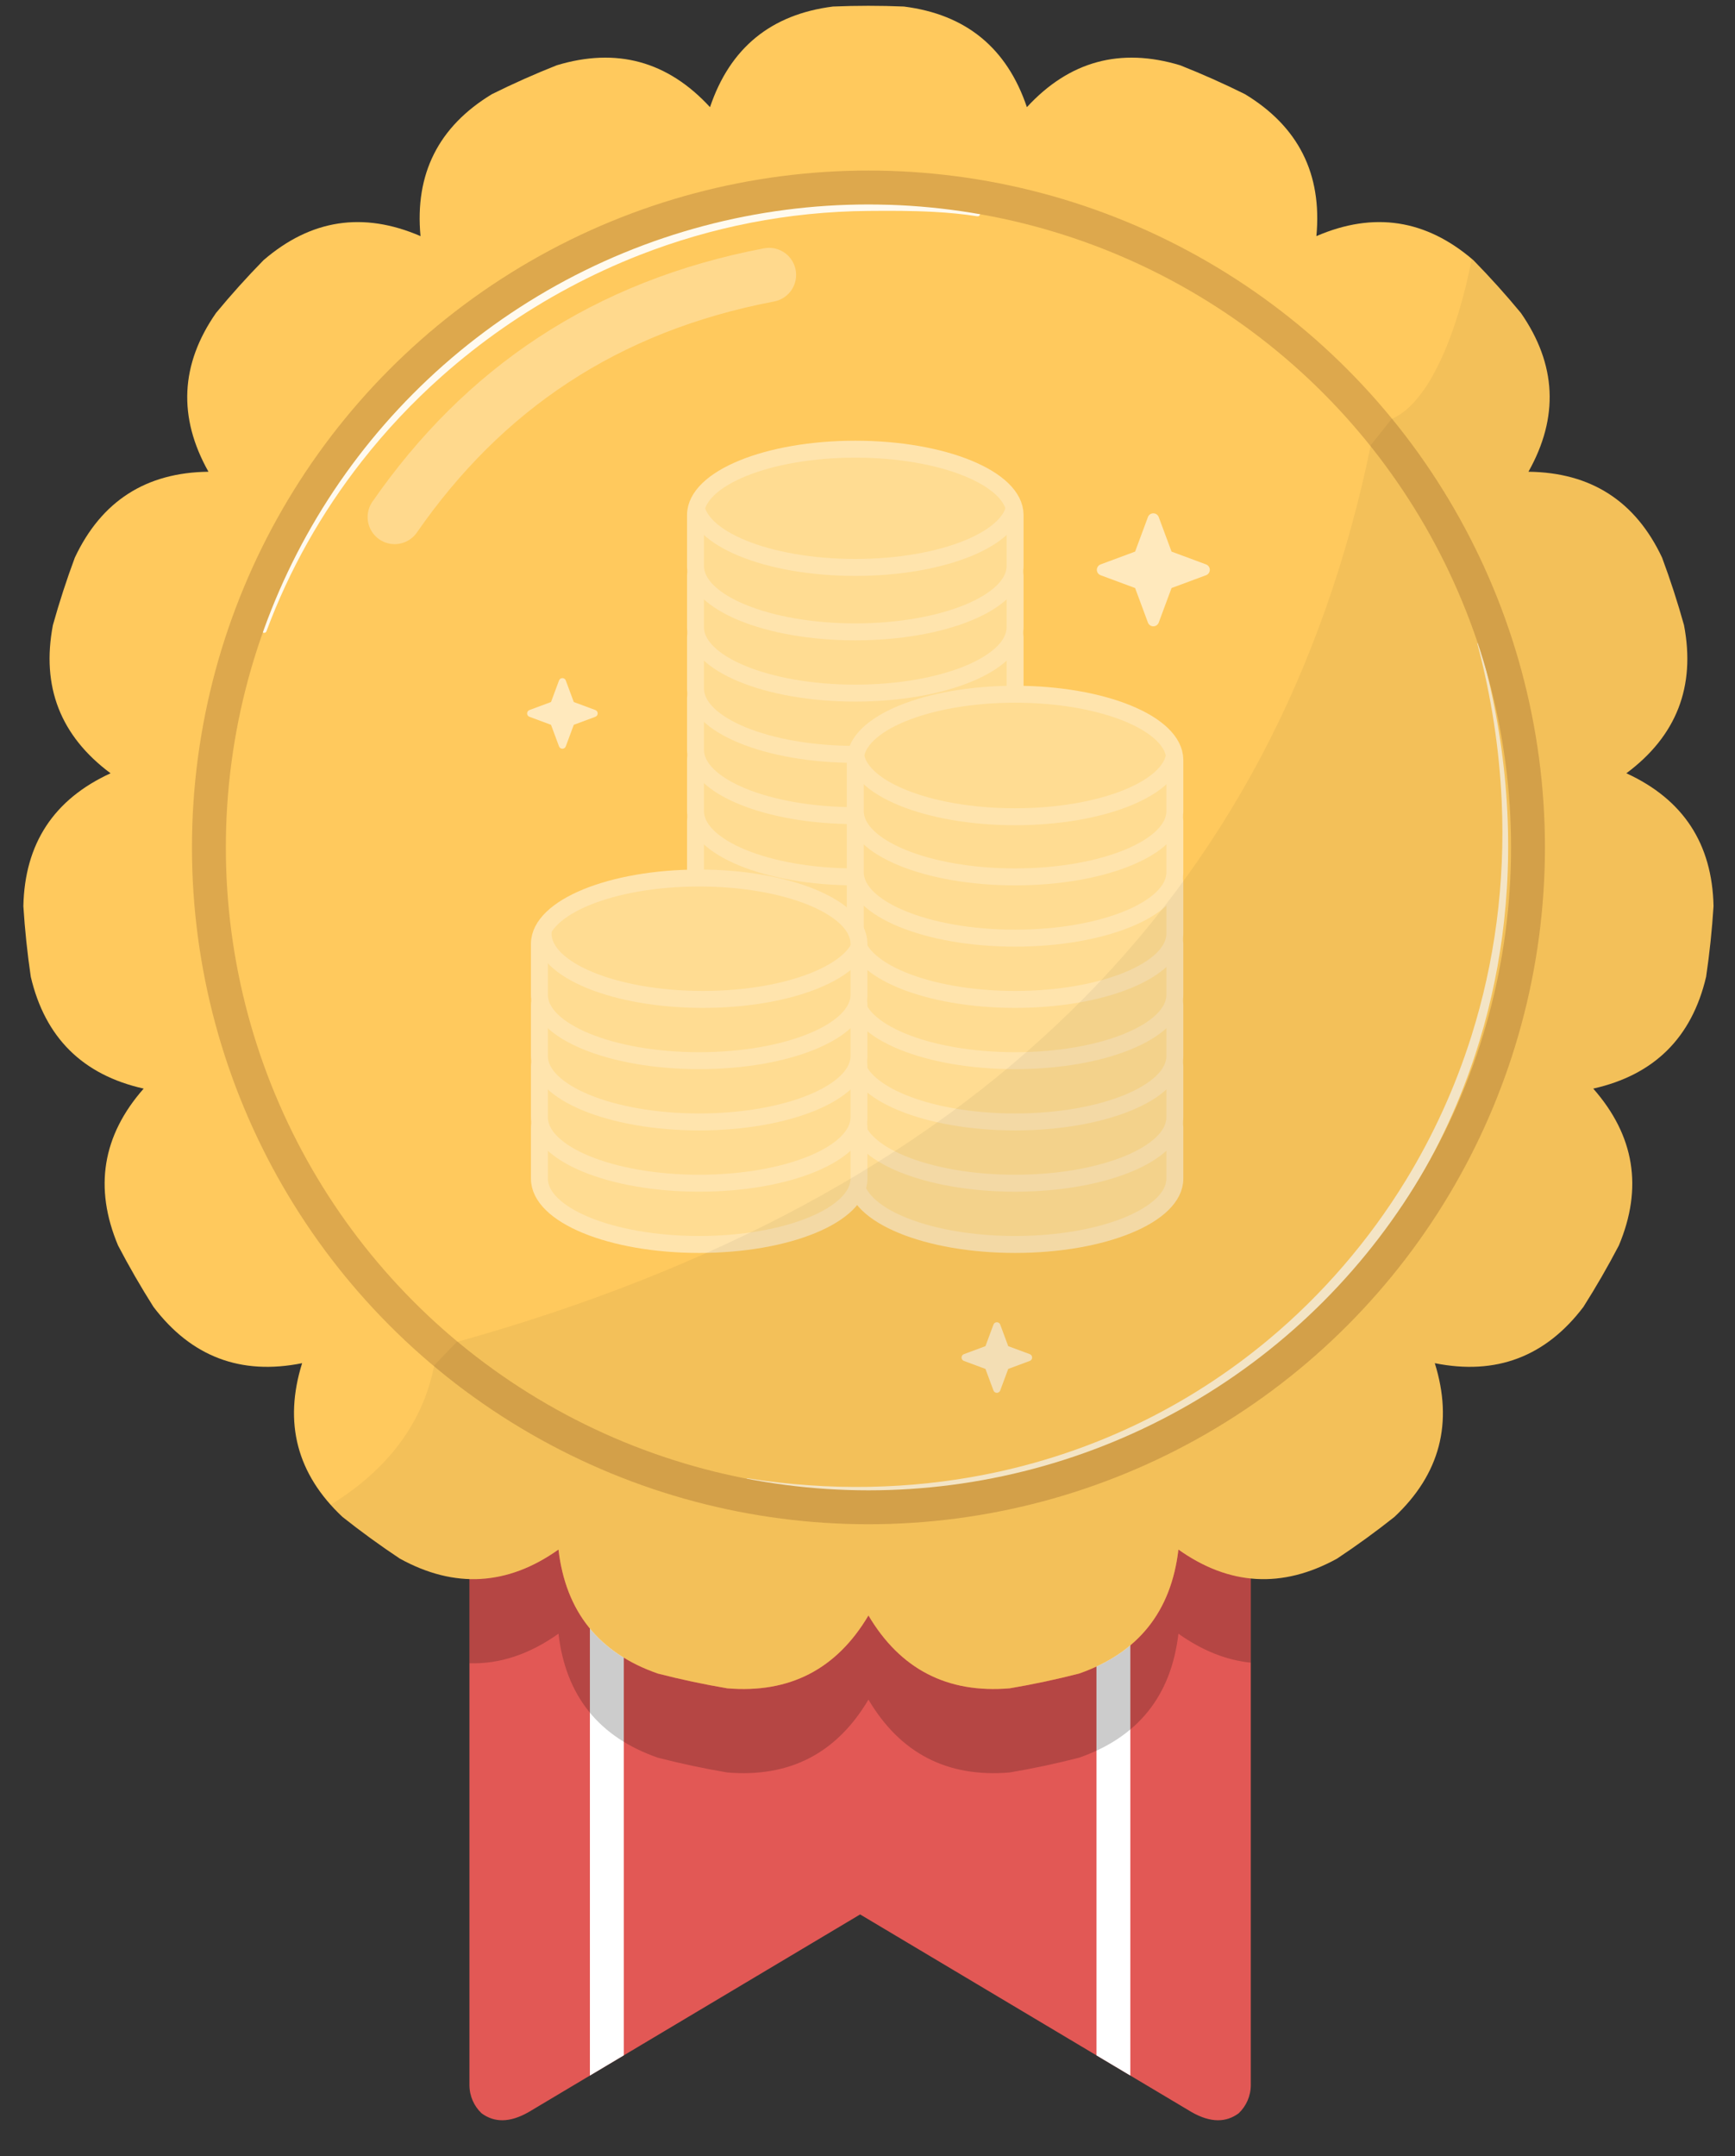 <?xml version="1.0" encoding="UTF-8" standalone="no"?><!DOCTYPE svg PUBLIC "-//W3C//DTD SVG 1.1//EN" "http://www.w3.org/Graphics/SVG/1.1/DTD/svg11.dtd"><svg width="100%" height="100%" viewBox="0 0 128 159" version="1.1" xmlns="http://www.w3.org/2000/svg" xmlns:xlink="http://www.w3.org/1999/xlink" xml:space="preserve" xmlns:serif="http://www.serif.com/" style="fill-rule:evenodd;clip-rule:evenodd;stroke-linecap:round;stroke-linejoin:round;stroke-miterlimit:1.5;"><rect x="0" y="0" width="128" height="159" fill="#333333" stroke="none"/><rect id="GoldV-11" x="1.724" y="0.427" width="124.692" height="155.914" style="fill:none;"/><clipPath id="_clip1"><rect x="1.724" y="0.427" width="124.692" height="155.914"/></clipPath><g clip-path="url(#_clip1)"><g id="Bronze"><path d="M35.522,155.822c-0.548,-0.524 -0.889,-1.263 -0.889,-2.081l0,-52.472c20.133,13.42 39.341,13.583 57.645,0.796l0,51.676c0,0.819 -0.342,1.558 -0.891,2.083c-0.929,0.689 -2.071,0.717 -3.479,-0.087l-24.452,-14.573l-24.464,14.579c-1.404,0.799 -2.542,0.768 -3.47,0.079Z" style="fill:#e25855;"/><clipPath id="_clip2"><path d="M35.522,155.822c-0.548,-0.524 -0.889,-1.263 -0.889,-2.081l0,-52.472c20.133,13.42 39.341,13.583 57.645,0.796l0,51.676c0,0.819 -0.342,1.558 -0.891,2.083c-0.929,0.689 -2.071,0.717 -3.479,-0.087l-24.452,-14.573l-24.464,14.579c-1.404,0.799 -2.542,0.768 -3.47,0.079Z"/></clipPath><g clip-path="url(#_clip2)"><g><path d="M44.77,113.889l-0,40.332" style="fill:none;stroke:#fff;stroke-width:2.5px;"/><path d="M82.141,113.889l0,40.332" style="fill:none;stroke:#fff;stroke-width:2.5px;"/></g><path d="M34.633,116.346c2.234,0.161 4.424,-0.566 6.569,-2.088c0.534,4.58 2.978,7.629 7.333,9.145c1.69,0.434 3.397,0.797 5.117,1.088c4.595,0.386 8.068,-1.405 10.418,-5.372c2.35,3.967 5.823,5.758 10.418,5.372c1.72,-0.291 3.428,-0.654 5.118,-1.088c4.354,-1.516 6.798,-4.565 7.332,-9.145c1.748,1.24 3.526,1.952 5.34,2.081l0,6.261c-1.81,-0.183 -3.59,-0.895 -5.34,-2.137c-0.534,4.581 -2.978,7.629 -7.332,9.145c-1.69,0.434 -3.398,0.797 -5.118,1.088c-4.595,0.386 -8.068,-1.405 -10.418,-5.372c-2.35,3.967 -5.823,5.758 -10.418,5.372c-1.72,-0.291 -3.427,-0.654 -5.117,-1.088c-4.355,-1.516 -6.799,-4.564 -7.333,-9.145c-2.144,1.522 -4.334,2.249 -6.569,2.18l0,-6.297Z" style="fill-opacity:0.2;"/></g></g><path d="M66.686,0.482c-1.743,-0.073 -3.489,-0.073 -5.232,-0c-4.575,0.578 -7.599,3.051 -9.073,7.42c-3.124,-3.392 -6.893,-4.421 -11.307,-3.088c-1.623,0.642 -3.217,1.352 -4.78,2.128c-3.944,2.388 -5.701,5.878 -5.271,10.469c-4.233,-1.828 -8.095,-1.235 -11.586,1.778c-1.22,1.246 -2.388,2.543 -3.5,3.888c-2.632,3.786 -2.818,7.689 -0.557,11.708c-4.611,0.052 -7.898,2.164 -9.861,6.336c-0.608,1.635 -1.148,3.296 -1.617,4.976c-0.864,4.529 0.554,8.17 4.254,10.922c-4.192,1.923 -6.335,5.19 -6.432,9.8c0.11,1.741 0.292,3.477 0.547,5.203c1.053,4.489 3.829,7.239 8.328,8.248c-3.046,3.461 -3.676,7.317 -1.889,11.568c0.808,1.546 1.681,3.058 2.615,4.531c2.788,3.673 6.443,5.055 10.964,4.147c-1.376,4.402 -0.383,8.181 2.978,11.337c1.368,1.084 2.78,2.11 4.233,3.075c4.041,2.222 7.942,1.998 11.702,-0.67c0.534,4.58 2.978,7.629 7.333,9.145c1.69,0.434 3.397,0.797 5.117,1.088c4.595,0.386 8.068,-1.405 10.418,-5.372c2.35,3.967 5.823,5.758 10.418,5.372c1.72,-0.291 3.428,-0.654 5.118,-1.088c4.354,-1.516 6.798,-4.565 7.332,-9.145c3.761,2.668 7.661,2.892 11.702,0.67c1.453,-0.965 2.866,-1.991 4.233,-3.075c3.361,-3.156 4.354,-6.935 2.979,-11.337c4.52,0.908 8.175,-0.474 10.963,-4.147c0.935,-1.473 1.807,-2.985 2.616,-4.531c1.787,-4.251 1.157,-8.107 -1.89,-11.568c4.499,-1.009 7.275,-3.759 8.328,-8.248c0.255,-1.726 0.438,-3.462 0.547,-5.203c-0.096,-4.61 -2.24,-7.877 -6.431,-9.8c3.7,-2.752 5.117,-6.393 4.253,-10.922c-0.469,-1.68 -1.008,-3.341 -1.616,-4.976c-1.964,-4.172 -5.251,-6.284 -9.862,-6.336c2.261,-4.019 2.075,-7.922 -0.556,-11.708c-1.112,-1.345 -2.28,-2.642 -3.501,-3.888c-3.491,-3.013 -7.353,-3.606 -11.586,-1.778c0.43,-4.591 -1.327,-8.081 -5.271,-10.469c-1.563,-0.776 -3.157,-1.486 -4.779,-2.128c-4.415,-1.333 -8.184,-0.304 -11.308,3.088c-1.474,-4.369 -4.498,-6.842 -9.073,-7.42Z" style="fill:#ffc95d;"/><clipPath id="_clip3"><path d="M66.686,0.482c-1.743,-0.073 -3.489,-0.073 -5.232,-0c-4.575,0.578 -7.599,3.051 -9.073,7.42c-3.124,-3.392 -6.893,-4.421 -11.307,-3.088c-1.623,0.642 -3.217,1.352 -4.78,2.128c-3.944,2.388 -5.701,5.878 -5.271,10.469c-4.233,-1.828 -8.095,-1.235 -11.586,1.778c-1.22,1.246 -2.388,2.543 -3.5,3.888c-2.632,3.786 -2.818,7.689 -0.557,11.708c-4.611,0.052 -7.898,2.164 -9.861,6.336c-0.608,1.635 -1.148,3.296 -1.617,4.976c-0.864,4.529 0.554,8.17 4.254,10.922c-4.192,1.923 -6.335,5.19 -6.432,9.8c0.11,1.741 0.292,3.477 0.547,5.203c1.053,4.489 3.829,7.239 8.328,8.248c-3.046,3.461 -3.676,7.317 -1.889,11.568c0.808,1.546 1.681,3.058 2.615,4.531c2.788,3.673 6.443,5.055 10.964,4.147c-1.376,4.402 -0.383,8.181 2.978,11.337c1.368,1.084 2.78,2.11 4.233,3.075c4.041,2.222 7.942,1.998 11.702,-0.67c0.534,4.58 2.978,7.629 7.333,9.145c1.69,0.434 3.397,0.797 5.117,1.088c4.595,0.386 8.068,-1.405 10.418,-5.372c2.35,3.967 5.823,5.758 10.418,5.372c1.72,-0.291 3.428,-0.654 5.118,-1.088c4.354,-1.516 6.798,-4.565 7.332,-9.145c3.761,2.668 7.661,2.892 11.702,0.67c1.453,-0.965 2.866,-1.991 4.233,-3.075c3.361,-3.156 4.354,-6.935 2.979,-11.337c4.52,0.908 8.175,-0.474 10.963,-4.147c0.935,-1.473 1.807,-2.985 2.616,-4.531c1.787,-4.251 1.157,-8.107 -1.89,-11.568c4.499,-1.009 7.275,-3.759 8.328,-8.248c0.255,-1.726 0.438,-3.462 0.547,-5.203c-0.096,-4.61 -2.24,-7.877 -6.431,-9.8c3.7,-2.752 5.117,-6.393 4.253,-10.922c-0.469,-1.68 -1.008,-3.341 -1.616,-4.976c-1.964,-4.172 -5.251,-6.284 -9.862,-6.336c2.261,-4.019 2.075,-7.922 -0.556,-11.708c-1.112,-1.345 -2.28,-2.642 -3.501,-3.888c-3.491,-3.013 -7.353,-3.606 -11.586,-1.778c0.43,-4.591 -1.327,-8.081 -5.271,-10.469c-1.563,-0.776 -3.157,-1.486 -4.779,-2.128c-4.415,-1.333 -8.184,-0.304 -11.308,3.088c-1.474,-4.369 -4.498,-6.842 -9.073,-7.42Z"/></clipPath><g clip-path="url(#_clip3)"><path d="M108.994,47.474c1.042,3.934 1.622,7.813 1.793,11.596c0.275,6.096 -0.532,11.937 -2.241,17.347c-1.191,3.769 -2.82,7.326 -4.831,10.615c-1.361,2.224 -2.896,4.323 -4.586,6.283c-1.696,1.967 -3.547,3.794 -5.541,5.458c-2.976,2.482 -6.265,4.604 -9.817,6.293c-3.469,1.651 -7.184,2.892 -11.094,3.662c-5.509,1.085 -11.402,1.238 -17.529,0.277c-0.036,-0.006 -0.07,0.018 -0.076,0.054c-0.006,0.035 0.018,0.069 0.054,0.075c6.144,1.084 12.076,1.047 17.637,0.052c3.97,-0.711 7.751,-1.908 11.284,-3.53c3.63,-1.667 7,-3.78 10.044,-6.275c2.044,-1.675 3.941,-3.522 5.669,-5.522c1.721,-1.993 3.273,-4.138 4.641,-6.411c2.018,-3.354 3.635,-6.988 4.793,-10.832c0.842,-2.797 1.44,-5.707 1.77,-8.702c0.719,-6.509 0.177,-13.421 -1.844,-20.475c-0.009,-0.034 -0.045,-0.055 -0.08,-0.045c-0.035,0.009 -0.055,0.045 -0.046,0.08Z" style="fill:#fff;fill-opacity:0.7;"/><path d="M19.657,46.55c1.689,-4.552 4.079,-8.761 7.022,-12.519c1.774,-2.266 3.751,-4.367 5.902,-6.277c1.43,-1.271 2.937,-2.457 4.512,-3.554c1.567,-1.091 3.202,-2.093 4.897,-2.998c1.682,-0.899 3.422,-1.704 5.216,-2.404c5.239,-2.045 10.924,-3.199 16.864,-3.244c1.604,-0.015 3.235,-0.016 4.836,0.071c1.085,0.059 2.156,0.159 3.196,0.324c0.095,0.017 0.185,-0.047 0.201,-0.142c0.016,-0.095 -0.048,-0.185 -0.143,-0.201c-1.049,-0.189 -2.131,-0.312 -3.228,-0.393c-1.608,-0.118 -3.248,-0.146 -4.862,-0.16c-6.02,-0.046 -11.805,1.021 -17.139,3.029c-1.832,0.69 -3.611,1.491 -5.326,2.397c-1.728,0.913 -3.392,1.933 -4.982,3.05c-1.597,1.121 -3.119,2.341 -4.559,3.65c-2.161,1.964 -4.138,4.126 -5.898,6.457c-2.908,3.85 -5.225,8.161 -6.837,12.796c-0.033,0.09 0.014,0.19 0.105,0.223c0.09,0.032 0.19,-0.015 0.223,-0.105Z" style="fill:#fff;fill-opacity:0.9;"/><path d="M29.116,38.128c6.549,-9.429 15.531,-15.554 27.622,-17.858" style="fill:none;stroke:#fff;stroke-opacity:0.3;stroke-width:3.99px;"/><circle cx="64.07" cy="62.484" r="48.658" style="fill:none;stroke:#dda84d;stroke-width:2.5px;"/></g><g><path d="M51.312,78.597c0.041,-2.664 5.307,-4.821 11.787,-4.821c6.481,-0 11.747,2.157 11.788,4.821l-0,0.031l-0,3.765c-0,2.678 -5.282,4.853 -11.788,4.853c-6.506,-0 -11.788,-2.175 -11.788,-4.853l0,-3.765l0.001,-0.031Z" style="fill:#ffdc92;stroke:#ffe4ad;stroke-width:1.25px;stroke-linecap:butt;stroke-miterlimit:2;"/><path d="M51.312,74.08c0.041,-2.664 5.307,-4.821 11.787,-4.821c6.481,-0 11.747,2.157 11.788,4.821l-0,0.031l-0,3.765c-0,2.678 -5.282,4.852 -11.788,4.852c-6.506,0 -11.788,-2.174 -11.788,-4.852l0,-3.765l0.001,-0.031Z" style="fill:#ffdc92;stroke:#ffe4ad;stroke-width:1.25px;stroke-linecap:butt;stroke-miterlimit:2;"/><path d="M51.312,69.563c0.041,-2.664 5.307,-4.821 11.787,-4.821c6.481,-0 11.747,2.157 11.788,4.821l-0,0.031l-0,3.765c-0,2.678 -5.282,4.852 -11.788,4.852c-6.506,0 -11.788,-2.174 -11.788,-4.852l0,-3.765l0.001,-0.031Z" style="fill:#ffdc92;stroke:#ffe4ad;stroke-width:1.25px;stroke-linecap:butt;stroke-miterlimit:2;"/><path d="M51.312,65.045c0.041,-2.663 5.307,-4.821 11.787,-4.821c6.481,0 11.747,2.158 11.788,4.821l-0,0.032l-0,3.765c-0,2.678 -5.282,4.852 -11.788,4.852c-6.506,-0 -11.788,-2.174 -11.788,-4.852l0,-3.765l0.001,-0.032Z" style="fill:#ffdc92;stroke:#ffe4ad;stroke-width:1.25px;stroke-linecap:butt;stroke-miterlimit:2;"/><path d="M51.312,60.528c0.041,-2.664 5.307,-4.821 11.787,-4.821c6.481,0 11.747,2.157 11.788,4.821l-0,0.031l-0,3.765c-0,2.678 -5.282,4.853 -11.788,4.853c-6.506,-0 -11.788,-2.175 -11.788,-4.853l0,-3.765l0.001,-0.031Z" style="fill:#ffdc92;stroke:#ffe4ad;stroke-width:1.25px;stroke-linecap:butt;stroke-miterlimit:2;"/><path d="M51.312,56.011c0.041,-2.664 5.307,-4.821 11.787,-4.821c6.481,-0 11.747,2.157 11.788,4.821l-0,0.031l-0,3.765c-0,2.678 -5.282,4.852 -11.788,4.852c-6.506,0 -11.788,-2.174 -11.788,-4.852l0,-3.765l0.001,-0.031Z" style="fill:#ffdc92;stroke:#ffe4ad;stroke-width:1.25px;stroke-linecap:butt;stroke-miterlimit:2;"/><path d="M51.312,51.494c0.041,-2.664 5.307,-4.821 11.787,-4.821c6.481,-0 11.747,2.157 11.788,4.821l-0,0.031l-0,3.765c-0,2.678 -5.282,4.852 -11.788,4.852c-6.506,0 -11.788,-2.174 -11.788,-4.852l0,-3.765l0.001,-0.031Z" style="fill:#ffdc92;stroke:#ffe4ad;stroke-width:1.25px;stroke-linecap:butt;stroke-miterlimit:2;"/><path d="M51.312,46.976c0.041,-2.663 5.307,-4.821 11.787,-4.821c6.481,0 11.747,2.158 11.788,4.821l-0,0.032l-0,3.765c-0,2.678 -5.282,4.852 -11.788,4.852c-6.506,0 -11.788,-2.174 -11.788,-4.852l0,-3.765l0.001,-0.032Z" style="fill:#ffdc92;stroke:#ffe4ad;stroke-width:1.25px;stroke-linecap:butt;stroke-miterlimit:2;"/><path d="M51.312,42.459c0.041,-2.663 5.307,-4.821 11.787,-4.821c6.481,0 11.747,2.158 11.788,4.821l-0,0.032l-0,3.764c-0,2.679 -5.282,4.853 -11.788,4.853c-6.506,-0 -11.788,-2.174 -11.788,-4.853l0,-3.764l0.001,-0.032Z" style="fill:#ffdc92;stroke:#ffe4ad;stroke-width:1.25px;stroke-linecap:butt;stroke-miterlimit:2;"/><path d="M51.312,37.942c0.041,-2.664 5.307,-4.821 11.787,-4.821c6.481,0 11.747,2.157 11.788,4.821l-0,0.031l-0,3.765c-0,2.678 -5.282,4.853 -11.788,4.853c-6.506,-0 -11.788,-2.175 -11.788,-4.853l0,-3.765l0.001,-0.031Z" style="fill:#ffdc92;"/><clipPath id="_clip4"><path d="M51.312,37.942c0.041,-2.664 5.307,-4.821 11.787,-4.821c6.481,0 11.747,2.157 11.788,4.821l-0,0.031l-0,3.765c-0,2.678 -5.282,4.853 -11.788,4.853c-6.506,-0 -11.788,-2.175 -11.788,-4.853l0,-3.765l0.001,-0.031Z"/></clipPath><g clip-path="url(#_clip4)"><path d="M51.312,33.192c0.041,-2.663 5.307,-4.821 11.787,-4.821c6.481,0 11.747,2.158 11.788,4.821l-0,0.032l-0,3.765c-0,2.678 -5.282,4.852 -11.788,4.852c-6.506,0 -11.788,-2.174 -11.788,-4.852l0,-3.765l0.001,-0.032Z" style="fill:#ffdc92;stroke:#ffe4ad;stroke-width:1.25px;stroke-linecap:butt;stroke-miterlimit:2;"/></g><path d="M51.312,37.942c0.041,-2.664 5.307,-4.821 11.787,-4.821c6.481,0 11.747,2.157 11.788,4.821l-0,0.031l-0,3.765c-0,2.678 -5.282,4.853 -11.788,4.853c-6.506,-0 -11.788,-2.175 -11.788,-4.853l0,-3.765l0.001,-0.031Z" style="fill:none;stroke:#ffe4ad;stroke-width:1.25px;stroke-linecap:butt;stroke-miterlimit:2;"/><path d="M63.099,83.114c0.041,-2.663 5.307,-4.821 11.788,-4.821c6.48,0 11.746,2.158 11.787,4.821l0.001,0.032l-0,3.764c-0,2.679 -5.282,4.853 -11.788,4.853c-6.506,-0 -11.788,-2.174 -11.788,-4.853l0,-3.764l0,-0.032Z" style="fill:#ffdc92;stroke:#ffe4ad;stroke-width:1.25px;stroke-linecap:butt;stroke-miterlimit:2;"/><path d="M63.099,78.597c0.041,-2.664 5.307,-4.821 11.788,-4.821c6.48,-0 11.746,2.157 11.787,4.821l0.001,0.031l-0,3.765c-0,2.678 -5.282,4.853 -11.788,4.853c-6.506,-0 -11.788,-2.175 -11.788,-4.853l0,-3.765l0,-0.031Z" style="fill:#ffdc92;stroke:#ffe4ad;stroke-width:1.25px;stroke-linecap:butt;stroke-miterlimit:2;"/><path d="M63.099,74.08c0.041,-2.664 5.307,-4.821 11.788,-4.821c6.48,-0 11.746,2.157 11.787,4.821l0.001,0.031l-0,3.765c-0,2.678 -5.282,4.852 -11.788,4.852c-6.506,0 -11.788,-2.174 -11.788,-4.852l0,-3.765l0,-0.031Z" style="fill:#ffdc92;stroke:#ffe4ad;stroke-width:1.25px;stroke-linecap:butt;stroke-miterlimit:2;"/><path d="M63.099,69.563c0.041,-2.664 5.307,-4.821 11.788,-4.821c6.48,-0 11.746,2.157 11.787,4.821l0.001,0.031l-0,3.765c-0,2.678 -5.282,4.852 -11.788,4.852c-6.506,0 -11.788,-2.174 -11.788,-4.852l0,-3.765l0,-0.031Z" style="fill:#ffdc92;stroke:#ffe4ad;stroke-width:1.25px;stroke-linecap:butt;stroke-miterlimit:2;"/><path d="M63.099,65.045c0.041,-2.663 5.307,-4.821 11.788,-4.821c6.48,0 11.746,2.158 11.787,4.821l0.001,0.032l-0,3.765c-0,2.678 -5.282,4.852 -11.788,4.852c-6.506,-0 -11.788,-2.174 -11.788,-4.852l0,-3.765l0,-0.032Z" style="fill:#ffdc92;stroke:#ffe4ad;stroke-width:1.25px;stroke-linecap:butt;stroke-miterlimit:2;"/><path d="M63.099,60.528c0.041,-2.664 5.307,-4.821 11.788,-4.821c6.48,0 11.746,2.157 11.787,4.821l0.001,0.031l-0,3.765c-0,2.678 -5.282,4.853 -11.788,4.853c-6.506,-0 -11.788,-2.175 -11.788,-4.853l0,-3.765l0,-0.031Z" style="fill:#ffdc92;stroke:#ffe4ad;stroke-width:1.25px;stroke-linecap:butt;stroke-miterlimit:2;"/><path d="M63.099,56.011c0.041,-2.664 5.307,-4.821 11.788,-4.821c6.48,-0 11.746,2.157 11.787,4.821l0.001,0.031l-0,3.765c-0,2.678 -5.282,4.852 -11.788,4.852c-6.506,0 -11.788,-2.174 -11.788,-4.852l0,-3.765l0,-0.031Z" style="fill:#ffdc92;"/><clipPath id="_clip5"><path d="M63.099,56.011c0.041,-2.664 5.307,-4.821 11.788,-4.821c6.48,-0 11.746,2.157 11.787,4.821l0.001,0.031l-0,3.765c-0,2.678 -5.282,4.852 -11.788,4.852c-6.506,0 -11.788,-2.174 -11.788,-4.852l0,-3.765l0,-0.031Z"/></clipPath><g clip-path="url(#_clip5)"><path d="M63.099,51.576c0.041,-2.664 5.307,-4.821 11.788,-4.821c6.48,-0 11.746,2.157 11.787,4.821l0.001,0.031l-0,3.765c-0,2.678 -5.282,4.852 -11.788,4.852c-6.506,0 -11.788,-2.174 -11.788,-4.852l0,-3.765l0,-0.031Z" style="fill:#ffdc92;stroke:#ffe4ad;stroke-width:1.25px;stroke-linecap:butt;stroke-miterlimit:2;"/></g><path d="M63.099,56.011c0.041,-2.664 5.307,-4.821 11.788,-4.821c6.48,-0 11.746,2.157 11.787,4.821l0.001,0.031l-0,3.765c-0,2.678 -5.282,4.852 -11.788,4.852c-6.506,0 -11.788,-2.174 -11.788,-4.852l0,-3.765l0,-0.031Z" style="fill:none;stroke:#ffe4ad;stroke-width:1.25px;stroke-linecap:butt;stroke-miterlimit:2;"/><path d="M39.796,83.114c0.041,-2.663 5.307,-4.821 11.787,-4.821c6.481,0 11.747,2.158 11.788,4.821l-0,0.032l-0,3.764c-0,2.679 -5.282,4.853 -11.788,4.853c-6.506,-0 -11.788,-2.174 -11.788,-4.853l0,-3.764l0.001,-0.032Z" style="fill:#ffdc92;stroke:#ffe4ad;stroke-width:1.25px;stroke-linecap:butt;stroke-miterlimit:2;"/><path d="M39.796,78.597c0.041,-2.664 5.307,-4.821 11.787,-4.821c6.481,-0 11.747,2.157 11.788,4.821l-0,0.031l-0,3.765c-0,2.678 -5.282,4.853 -11.788,4.853c-6.506,-0 -11.788,-2.175 -11.788,-4.853l0,-3.765l0.001,-0.031Z" style="fill:#ffdc92;stroke:#ffe4ad;stroke-width:1.25px;stroke-linecap:butt;stroke-miterlimit:2;"/><path d="M39.796,74.08c0.041,-2.664 5.307,-4.821 11.787,-4.821c6.481,-0 11.747,2.157 11.788,4.821l-0,0.031l-0,3.765c-0,2.678 -5.282,4.852 -11.788,4.852c-6.506,0 -11.788,-2.174 -11.788,-4.852l0,-3.765l0.001,-0.031Z" style="fill:#ffdc92;stroke:#ffe4ad;stroke-width:1.25px;stroke-linecap:butt;stroke-miterlimit:2;"/><path d="M39.796,69.563c0.041,-2.664 5.307,-4.821 11.787,-4.821c6.481,-0 11.747,2.157 11.788,4.821l-0,0.031l-0,3.765c-0,2.678 -5.282,4.852 -11.788,4.852c-6.506,0 -11.788,-2.174 -11.788,-4.852l0,-3.765l0.001,-0.031Z" style="fill:#ffdc92;"/><clipPath id="_clip6"><path d="M39.796,69.563c0.041,-2.664 5.307,-4.821 11.787,-4.821c6.481,-0 11.747,2.157 11.788,4.821l-0,0.031l-0,3.765c-0,2.678 -5.282,4.852 -11.788,4.852c-6.506,0 -11.788,-2.174 -11.788,-4.852l0,-3.765l0.001,-0.031Z"/></clipPath><g clip-path="url(#_clip6)"><path d="M40.067,65.045c0.041,-2.663 5.308,-4.821 11.788,-4.821c6.48,0 11.747,2.158 11.788,4.821l-0,0.032l-0,3.765c-0,2.678 -5.282,4.852 -11.788,4.852c-6.506,-0 -11.788,-2.174 -11.788,-4.852l0,-3.765l0,-0.032Z" style="fill:#ffdc92;stroke:#ffe4ad;stroke-width:1.25px;stroke-linecap:butt;stroke-miterlimit:2;"/></g><path d="M39.796,69.563c0.041,-2.664 5.307,-4.821 11.787,-4.821c6.481,-0 11.747,2.157 11.788,4.821l-0,0.031l-0,3.765c-0,2.678 -5.282,4.852 -11.788,4.852c-6.506,0 -11.788,-2.174 -11.788,-4.852l0,-3.765l0.001,-0.031Z" style="fill:none;stroke:#ffe4ad;stroke-width:1.25px;stroke-linecap:butt;stroke-miterlimit:2;"/><path d="M84.688,38.127c0.062,-0.167 0.221,-0.277 0.399,-0.277c0.178,-0 0.337,0.11 0.398,0.277l0.946,2.546l2.545,0.945c0.167,0.062 0.277,0.221 0.277,0.399c0,0.177 -0.11,0.336 -0.277,0.398l-2.545,0.945l-0.946,2.546c-0.061,0.167 -0.22,0.277 -0.398,0.277c-0.178,0 -0.337,-0.11 -0.399,-0.277l-0.945,-2.546l-2.546,-0.945c-0.166,-0.062 -0.277,-0.221 -0.277,-0.398c0,-0.178 0.111,-0.337 0.277,-0.399l2.546,-0.945l0.945,-2.546Z" style="fill:#ffe9bd;"/><path d="M41.242,50.174c0.039,-0.104 0.138,-0.173 0.249,-0.173c0.111,-0 0.211,0.069 0.249,0.173l0.591,1.591l1.591,0.591c0.104,0.038 0.173,0.138 0.173,0.249c0,0.111 -0.069,0.21 -0.173,0.249l-1.591,0.591l-0.591,1.591c-0.038,0.104 -0.138,0.173 -0.249,0.173c-0.111,0 -0.21,-0.069 -0.249,-0.173l-0.591,-1.591l-1.591,-0.591c-0.104,-0.039 -0.173,-0.138 -0.173,-0.249c-0,-0.111 0.069,-0.211 0.173,-0.249l1.591,-0.591l0.591,-1.591Z" style="fill:#ffe9bd;"/><path d="M73.293,97.669c0.038,-0.104 0.138,-0.173 0.249,-0.173c0.111,-0 0.211,0.069 0.249,0.173l0.591,1.591l1.591,0.591c0.104,0.039 0.173,0.138 0.173,0.249c0,0.111 -0.069,0.211 -0.173,0.249l-1.591,0.591l-0.591,1.591c-0.038,0.104 -0.138,0.173 -0.249,0.173c-0.111,0 -0.211,-0.069 -0.249,-0.173l-0.591,-1.591l-1.591,-0.591c-0.104,-0.038 -0.173,-0.138 -0.173,-0.249c-0,-0.111 0.069,-0.21 0.173,-0.249l1.591,-0.591l0.591,-1.591Z" style="fill:#ffe9bd;"/></g><path id="schatten" d="M108.582,19.086l0.121,0.103c1.221,1.246 2.389,2.543 3.501,3.888c2.631,3.786 2.817,7.689 0.556,11.708c4.611,0.052 7.898,2.164 9.862,6.336c0.608,1.635 1.147,3.296 1.616,4.976c0.864,4.529 -0.553,8.17 -4.253,10.922c4.191,1.923 6.335,5.19 6.431,9.8c-0.109,1.741 -0.292,3.477 -0.547,5.203c-1.053,4.489 -3.829,7.239 -8.328,8.248c3.047,3.461 3.677,7.317 1.89,11.568c-0.809,1.546 -1.681,3.058 -2.616,4.531c-2.788,3.673 -6.443,5.055 -10.963,4.147c1.375,4.402 0.382,8.181 -2.979,11.337c-1.367,1.084 -2.78,2.11 -4.233,3.075c-4.041,2.222 -7.941,1.998 -11.702,-0.67c-0.534,4.58 -2.978,7.629 -7.332,9.145c-1.69,0.434 -3.398,0.797 -5.118,1.088c-4.595,0.386 -8.068,-1.405 -10.418,-5.372c-2.35,3.967 -5.823,5.758 -10.418,5.372c-1.72,-0.291 -3.427,-0.654 -5.117,-1.088c-4.355,-1.516 -6.799,-4.565 -7.333,-9.145c-3.76,2.668 -7.661,2.892 -11.702,0.67c-1.453,-0.965 -2.865,-1.991 -4.233,-3.075c-0.311,-0.292 -0.602,-0.59 -0.873,-0.894c3.669,-2.26 6.715,-5.537 7.644,-10.285l1.648,-1.716c37.944,-10.584 60.533,-32.553 67.45,-66.146l1.529,-1.916c2.791,-1.179 4.869,-6.412 5.917,-11.81Z" style="fill-opacity:0.05;"/></g></svg>